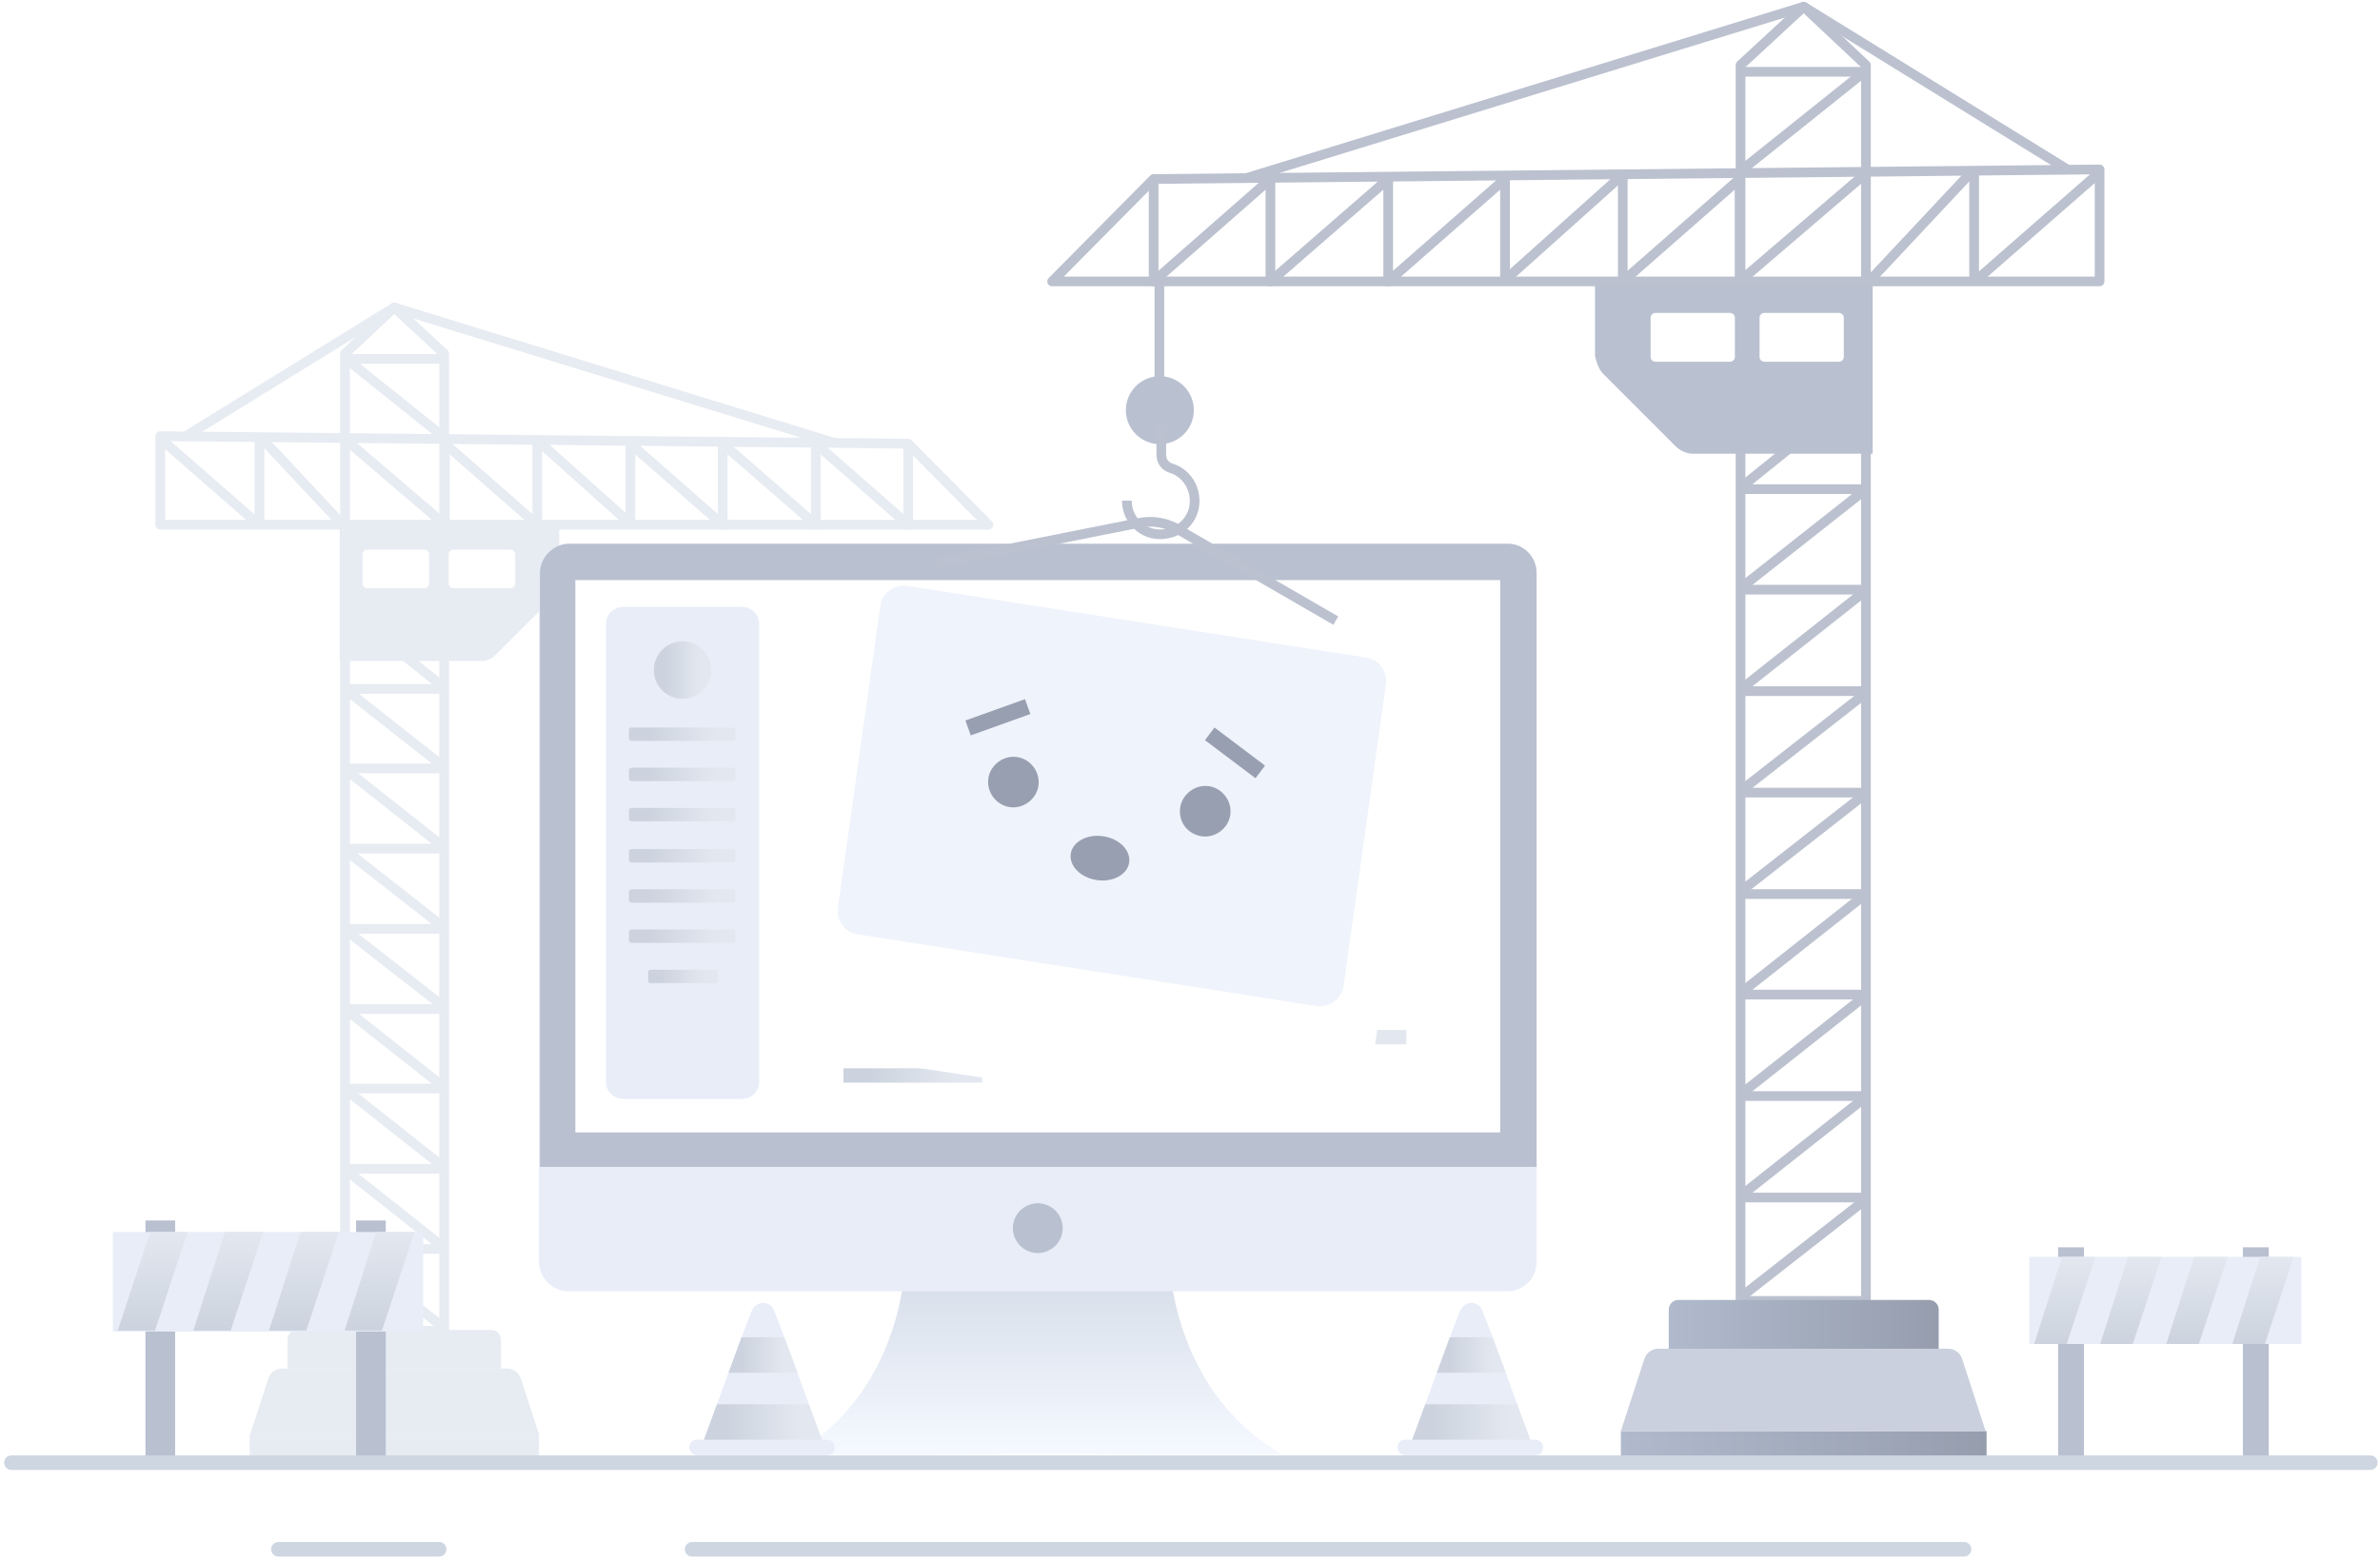 <svg width="491" height="322" viewBox="0 0 491 322" fill="none" xmlns="http://www.w3.org/2000/svg">
<path d="M51.499 295.819H111.154V300.66H51.499V295.819Z" fill="#E7EBF2"/>
<path d="M55.354 284.46C55.756 283.225 56.907 282.389 58.206 282.389H104.603C105.902 282.389 107.053 283.225 107.455 284.46L111.154 295.819H51.655L55.354 284.46Z" fill="#E7EBF2"/>
<path d="M33.072 89.995V108.267H203.914L187.361 91.557L33.072 89.995Z" stroke="#E7EBF2" stroke-width="2" stroke-miterlimit="10" stroke-linejoin="round"/>
<path d="M130.049 108.266V91.557L149.101 108.266V91.557L168.309 108.266V91.557L187.361 108.266V92.182V91.557" stroke="#E7EBF2" stroke-width="2" stroke-miterlimit="10" stroke-linejoin="round"/>
<path d="M53.529 108.267V90.308" stroke="#E7EBF2" stroke-width="2" stroke-miterlimit="10" stroke-linejoin="round"/>
<path d="M110.841 91.557V108.266L91.789 91.557" stroke="#E7EBF2" stroke-width="2" stroke-miterlimit="10" stroke-linejoin="round"/>
<path d="M91.789 91.557V108.266" stroke="#E7EBF2" stroke-width="2" stroke-miterlimit="10" stroke-linejoin="round"/>
<path d="M71.176 274.58H91.633V72.974L81.326 63.447L71.176 72.974V274.58Z" stroke="#E7EBF2" stroke-width="2" stroke-miterlimit="10" stroke-linejoin="round"/>
<path d="M91.633 74.067H71.176" stroke="#E7EBF2" stroke-width="2" stroke-miterlimit="10"/>
<path d="M91.633 125.601H71.176" stroke="#E7EBF2" stroke-width="2" stroke-miterlimit="10" stroke-linejoin="round"/>
<path d="M91.633 142.154H71.176" stroke="#E7EBF2" stroke-width="2" stroke-miterlimit="10"/>
<path d="M91.633 158.551H71.176" stroke="#E7EBF2" stroke-width="2" stroke-miterlimit="10"/>
<path d="M91.633 175.105H71.176" stroke="#E7EBF2" stroke-width="2" stroke-miterlimit="10"/>
<path d="M91.633 191.658H71.176" stroke="#E7EBF2" stroke-width="2" stroke-miterlimit="10"/>
<path d="M91.633 208.211H71.176" stroke="#E7EBF2" stroke-width="2" stroke-miterlimit="10"/>
<path d="M91.633 224.608H71.176" stroke="#E7EBF2" stroke-width="2" stroke-miterlimit="10"/>
<path d="M91.633 241.161H71.176" stroke="#E7EBF2" stroke-width="2" stroke-miterlimit="10"/>
<path d="M91.633 257.715H71.176" stroke="#E7EBF2" stroke-width="2" stroke-miterlimit="10"/>
<path d="M172.213 91.401L81.326 63.447L38.069 90.151" stroke="#E7EBF2" stroke-width="2" stroke-miterlimit="10" stroke-linejoin="round"/>
<path d="M91.789 108.266L71.176 90.62" stroke="#E7EBF2" stroke-width="2" stroke-miterlimit="10" stroke-linejoin="round"/>
<path d="M71.8 108.891L91.165 124.976" stroke="#E7EBF2" stroke-width="2" stroke-miterlimit="10" stroke-linejoin="round"/>
<path d="M71.8 74.379L91.321 89.995" stroke="#E7EBF2" stroke-width="2" stroke-miterlimit="10" stroke-linejoin="round"/>
<path d="M54.154 90.62L70.395 107.954" stroke="#E7EBF2" stroke-width="2" stroke-miterlimit="10" stroke-linejoin="round"/>
<path d="M53.061 107.954L33.228 90.62" stroke="#E7EBF2" stroke-width="2" stroke-miterlimit="10" stroke-linejoin="round"/>
<path d="M111.466 91.401L129.425 107.486" stroke="#E7EBF2" stroke-width="2" stroke-miterlimit="10" stroke-linejoin="round"/>
<path d="M71.957 126.069L91.165 141.529" stroke="#E7EBF2" stroke-width="2" stroke-miterlimit="10" stroke-linejoin="round"/>
<path d="M71.957 142.779L91.165 157.926" stroke="#E7EBF2" stroke-width="2" stroke-miterlimit="10" stroke-linejoin="round"/>
<path d="M71.8 159.176L91.165 174.48" stroke="#E7EBF2" stroke-width="2" stroke-miterlimit="10" stroke-linejoin="round"/>
<path d="M71.8 175.885L91.165 191.033" stroke="#E7EBF2" stroke-width="2" stroke-miterlimit="10" stroke-linejoin="round"/>
<path d="M71.8 192.282L91.165 207.43" stroke="#E7EBF2" stroke-width="2" stroke-miterlimit="10" stroke-linejoin="round"/>
<path d="M71.8 208.68L91.165 223.984" stroke="#E7EBF2" stroke-width="2" stroke-miterlimit="10" stroke-linejoin="round"/>
<path d="M71.8 225.233L91.165 240.537" stroke="#E7EBF2" stroke-width="2" stroke-miterlimit="10" stroke-linejoin="round"/>
<path d="M71.8 241.786L91.165 257.09" stroke="#E7EBF2" stroke-width="2" stroke-miterlimit="10" stroke-linejoin="round"/>
<path d="M71.8 258.495L91.165 273.643" stroke="#E7EBF2" stroke-width="2" stroke-miterlimit="10" stroke-linejoin="round"/>
<path d="M61.307 274.424H101.345C102.45 274.424 103.345 275.32 103.345 276.424V282.389H59.307V276.424C59.307 275.32 60.203 274.424 61.307 274.424Z" fill="#E7EBF2"/>
<path d="M113.964 123.414L102.252 135.127C101.471 135.908 100.378 136.376 99.441 136.376H70.082V108.891H115.37V120.447C115.058 121.697 114.745 122.634 113.964 123.414Z" fill="#E7EBF2"/>
<path d="M87.531 121.367L75.788 121.367C75.236 121.367 74.788 120.919 74.788 120.367L74.788 114.403C74.788 113.851 75.236 113.403 75.788 113.403L87.531 113.403C88.083 113.403 88.531 113.851 88.531 114.403L88.531 120.367C88.531 120.919 88.083 121.367 87.531 121.367Z" fill="white"/>
<path d="M105.296 121.367L93.554 121.367C93.001 121.367 92.554 120.919 92.554 120.367L92.554 114.402C92.554 113.85 93.001 113.402 93.554 113.402L105.296 113.402C105.848 113.402 106.296 113.85 106.296 114.402L106.296 120.367C106.296 120.919 105.848 121.367 105.296 121.367Z" fill="white"/>
<path d="M36.133 251.836H30.01V301.808H36.133V251.836Z" fill="#B9C0D0"/>
<path d="M79.587 251.836H73.464V301.808H79.587V251.836Z" fill="#B9C0D0"/>
<path d="M264.464 300.03C247.873 300.425 228.121 300.03 214.097 299.833C200.073 300.228 180.322 300.425 163.73 300.03C180.124 290.747 185.655 273.563 186.642 262.107H241.355C242.54 273.563 248.07 290.747 264.464 300.03Z" fill="url(#paint0_linear_1_3)"/>
<path d="M317.004 118.314V260.329C317.004 263.885 314.239 266.452 310.881 266.452H117.313C113.955 266.452 111.19 263.687 111.19 260.329V118.314C111.19 114.956 113.955 112.191 117.313 112.191H310.881C314.239 112.191 317.004 114.758 317.004 118.314Z" fill="#E8EDF8"/>
<path d="M317.004 118.314V240.775H111.388V118.314C111.388 114.956 114.153 112.191 117.511 112.191H311.079C314.239 112.191 317.004 114.758 317.004 118.314Z" fill="#B9C0D0"/>
<path d="M309.696 119.696H118.696V233.664H309.499V119.696H309.696Z" fill="white"/>
<path d="M214.097 258.551C216.934 258.551 219.233 256.252 219.233 253.416C219.233 250.579 216.934 248.28 214.097 248.28C211.261 248.28 208.962 250.579 208.962 253.416C208.962 256.252 211.261 258.551 214.097 258.551Z" fill="#B9C0D0"/>
<path d="M429.924 257.367H424.591V301.216H429.924V257.367Z" fill="#B9C0D0"/>
<path d="M468.045 257.367H462.712V301.216H468.045V257.367Z" fill="#B9C0D0"/>
<path d="M474.761 259.342H418.666V277.316H474.761V259.342Z" fill="#E8EDF8"/>
<path d="M432.294 259.342L426.369 277.316H419.653L425.381 259.342H432.294Z" fill="url(#paint1_linear_1_3)"/>
<path d="M445.923 259.342L439.997 277.316H433.282L439.01 259.342H445.923Z" fill="url(#paint2_linear_1_3)"/>
<path d="M459.552 259.342L453.626 277.316H446.911L452.639 259.342H459.552Z" fill="url(#paint3_linear_1_3)"/>
<path d="M473.18 259.342L467.255 277.316H460.539L466.267 259.342H473.18Z" fill="url(#paint4_linear_1_3)"/>
<path d="M87.29 254.206H23.294V274.748H87.29V254.206Z" fill="#E8EDF8"/>
<path d="M38.701 254.206L31.985 274.551H24.282L30.998 254.206H38.701Z" fill="url(#paint5_linear_1_3)"/>
<path d="M54.305 254.206L47.589 274.551H39.886L46.404 254.206H54.305Z" fill="url(#paint6_linear_1_3)"/>
<path d="M69.909 254.206L63.193 274.551H55.49L62.008 254.206H69.909Z" fill="url(#paint7_linear_1_3)"/>
<path d="M85.513 254.206L78.797 274.551H71.094L77.612 254.206H85.513Z" fill="url(#paint8_linear_1_3)"/>
<path d="M239.182 57.083V81.18" stroke="#BBC1CF" stroke-width="2" stroke-miterlimit="10" stroke-linejoin="round"/>
<path d="M239.281 91.649C243.153 91.649 246.293 88.509 246.293 84.637C246.293 80.764 243.153 77.625 239.281 77.625C235.408 77.625 232.269 80.764 232.269 84.637C232.269 88.509 235.408 91.649 239.281 91.649Z" fill="#B9C0D0"/>
<path d="M232.467 103.302C232.467 107.648 236.417 111.203 241.157 110.018C243.725 109.425 245.7 107.45 246.293 104.883C247.083 101.13 244.91 97.574 241.552 96.587C240.367 96.192 239.577 95.204 239.577 93.822V87.698" stroke="#BBC1CF" stroke-width="2" stroke-miterlimit="10" stroke-linejoin="round"/>
<path d="M409.838 295.29H334.386V301.413H409.838V295.29Z" fill="url(#paint9_linear_1_3)"/>
<path d="M404.784 280.375C404.382 279.139 403.231 278.303 401.932 278.303H342.095C340.796 278.303 339.644 279.139 339.242 280.375L334.386 295.29H409.64L404.784 280.375Z" fill="#CAD0DD"/>
<path d="M433.145 34.96V58.07H217.06L237.997 36.936L433.145 34.96Z" stroke="#BBC1CF" stroke-width="2" stroke-miterlimit="10" stroke-linejoin="round"/>
<path d="M310.486 58.07V36.935L286.389 58.07V36.935L262.094 58.07V36.935L237.997 58.07V37.726V36.935" stroke="#BBC1CF" stroke-width="2" stroke-miterlimit="10" stroke-linejoin="round"/>
<path d="M407.27 58.07V35.355" stroke="#BBC1CF" stroke-width="2" stroke-miterlimit="10" stroke-linejoin="round"/>
<path d="M334.781 36.935V58.07L358.878 36.935" stroke="#BBC1CF" stroke-width="2" stroke-miterlimit="10" stroke-linejoin="round"/>
<path d="M358.878 36.935V58.07" stroke="#BBC1CF" stroke-width="2" stroke-miterlimit="10" stroke-linejoin="round"/>
<path d="M384.95 268.427H359.076V13.431L372.112 1.382L384.95 13.431V268.427Z" stroke="#BBC1CF" stroke-width="2" stroke-miterlimit="10" stroke-linejoin="round"/>
<path d="M359.076 14.814H384.95" stroke="#BBC1CF" stroke-width="2" stroke-miterlimit="10"/>
<path d="M359.076 79.995H384.95" stroke="#BBC1CF" stroke-width="2" stroke-miterlimit="10" stroke-linejoin="round"/>
<path d="M359.076 100.931H384.95" stroke="#BBC1CF" stroke-width="2" stroke-miterlimit="10"/>
<path d="M359.076 121.671H384.95" stroke="#BBC1CF" stroke-width="2" stroke-miterlimit="10"/>
<path d="M359.076 142.608H384.95" stroke="#BBC1CF" stroke-width="2" stroke-miterlimit="10"/>
<path d="M359.076 163.545H384.95" stroke="#BBC1CF" stroke-width="2" stroke-miterlimit="10"/>
<path d="M359.076 184.482H384.95" stroke="#BBC1CF" stroke-width="2" stroke-miterlimit="10"/>
<path d="M359.076 205.221H384.95" stroke="#BBC1CF" stroke-width="2" stroke-miterlimit="10"/>
<path d="M359.076 226.158H384.95" stroke="#BBC1CF" stroke-width="2" stroke-miterlimit="10"/>
<path d="M359.076 247.095H384.95" stroke="#BBC1CF" stroke-width="2" stroke-miterlimit="10"/>
<path d="M257.156 36.738L372.112 1.382L426.824 35.158" stroke="#BBC1CF" stroke-width="2" stroke-miterlimit="10" stroke-linejoin="round"/>
<path d="M358.878 58.07L384.95 35.75" stroke="#BBC1CF" stroke-width="2" stroke-miterlimit="10" stroke-linejoin="round"/>
<path d="M384.16 58.86L359.668 79.205" stroke="#BBC1CF" stroke-width="2" stroke-miterlimit="10" stroke-linejoin="round"/>
<path d="M384.16 15.209L359.47 34.96" stroke="#BBC1CF" stroke-width="2" stroke-miterlimit="10" stroke-linejoin="round"/>
<path d="M406.48 35.75L385.938 57.675" stroke="#BBC1CF" stroke-width="2" stroke-miterlimit="10" stroke-linejoin="round"/>
<path d="M407.863 57.675L432.947 35.75" stroke="#BBC1CF" stroke-width="2" stroke-miterlimit="10" stroke-linejoin="round"/>
<path d="M333.991 36.738L311.276 57.082" stroke="#BBC1CF" stroke-width="2" stroke-miterlimit="10" stroke-linejoin="round"/>
<path d="M383.963 80.587L359.668 100.142" stroke="#BBC1CF" stroke-width="2" stroke-miterlimit="10" stroke-linejoin="round"/>
<path d="M383.963 101.722L359.668 120.881" stroke="#BBC1CF" stroke-width="2" stroke-miterlimit="10" stroke-linejoin="round"/>
<path d="M384.16 122.461L359.668 141.818" stroke="#BBC1CF" stroke-width="2" stroke-miterlimit="10" stroke-linejoin="round"/>
<path d="M384.16 143.596L359.668 162.755" stroke="#BBC1CF" stroke-width="2" stroke-miterlimit="10" stroke-linejoin="round"/>
<path d="M384.16 164.335L359.668 183.494" stroke="#BBC1CF" stroke-width="2" stroke-miterlimit="10" stroke-linejoin="round"/>
<path d="M384.16 185.074L359.668 204.431" stroke="#BBC1CF" stroke-width="2" stroke-miterlimit="10" stroke-linejoin="round"/>
<path d="M384.16 206.012L359.668 225.368" stroke="#BBC1CF" stroke-width="2" stroke-miterlimit="10" stroke-linejoin="round"/>
<path d="M384.16 226.948L359.668 246.305" stroke="#BBC1CF" stroke-width="2" stroke-miterlimit="10" stroke-linejoin="round"/>
<path d="M384.16 248.082L359.668 267.242" stroke="#BBC1CF" stroke-width="2" stroke-miterlimit="10" stroke-linejoin="round"/>
<path d="M397.962 268.23H346.262C345.157 268.23 344.262 269.125 344.262 270.23V278.303H399.962V270.23C399.962 269.125 399.067 268.23 397.962 268.23Z" fill="url(#paint10_linear_1_3)"/>
<path d="M153.064 226.751H128.572C126.597 226.751 125.016 225.171 125.016 223.196V128.782C125.016 126.807 126.597 125.227 128.572 125.227H153.064C155.039 125.227 156.619 126.807 156.619 128.782V223.196C156.619 225.171 155.039 226.751 153.064 226.751Z" fill="#E8EDF8"/>
<path d="M140.818 144.189C144.09 144.189 146.743 141.536 146.743 138.263C146.743 134.99 144.09 132.337 140.818 132.337C137.545 132.337 134.892 134.99 134.892 138.263C134.892 141.536 137.545 144.189 140.818 144.189Z" fill="url(#paint11_linear_1_3)"/>
<path d="M151.286 152.879H130.349C129.954 152.879 129.757 152.682 129.757 152.287V150.707C129.757 150.312 129.954 150.114 130.349 150.114H151.089C151.484 150.114 151.681 150.312 151.681 150.707V152.287C151.879 152.682 151.484 152.879 151.286 152.879Z" fill="url(#paint12_linear_1_3)"/>
<path d="M151.286 161.175H130.349C129.954 161.175 129.757 160.977 129.757 160.582V159.002C129.757 158.607 129.954 158.41 130.349 158.41H151.089C151.484 158.41 151.681 158.607 151.681 159.002V160.582C151.879 160.977 151.484 161.175 151.286 161.175Z" fill="url(#paint13_linear_1_3)"/>
<path d="M151.286 169.471H130.349C129.954 169.471 129.757 169.273 129.757 168.878V167.298C129.757 166.903 129.954 166.706 130.349 166.706H151.089C151.484 166.706 151.681 166.903 151.681 167.298V168.878C151.879 169.273 151.484 169.471 151.286 169.471Z" fill="url(#paint14_linear_1_3)"/>
<path d="M151.286 177.964H130.349C129.954 177.964 129.757 177.766 129.757 177.371V175.791C129.757 175.396 129.954 175.198 130.349 175.198H151.089C151.484 175.198 151.681 175.396 151.681 175.791V177.371C151.879 177.569 151.484 177.964 151.286 177.964Z" fill="url(#paint15_linear_1_3)"/>
<path d="M151.286 186.26H130.349C129.954 186.26 129.757 186.062 129.757 185.667V184.087C129.757 183.692 129.954 183.495 130.349 183.495H151.089C151.484 183.495 151.681 183.692 151.681 184.087V185.667C151.879 185.865 151.484 186.26 151.286 186.26Z" fill="url(#paint16_linear_1_3)"/>
<path d="M151.286 194.555H130.349C129.954 194.555 129.757 194.358 129.757 193.962V192.382C129.757 191.987 129.954 191.79 130.349 191.79H151.089C151.484 191.79 151.681 191.987 151.681 192.382V193.962C151.879 194.358 151.484 194.555 151.286 194.555Z" fill="url(#paint17_linear_1_3)"/>
<path d="M147.534 202.851H134.3C133.905 202.851 133.707 202.654 133.707 202.259V200.679C133.707 200.284 133.905 200.086 134.3 200.086H147.534C147.929 200.086 148.126 200.284 148.126 200.679V202.259C148.126 202.654 147.731 202.851 147.534 202.851Z" fill="url(#paint18_linear_1_3)"/>
<path d="M226.739 212.529H174.001V215.492H226.739V212.529Z" fill="url(#paint19_linear_1_3)"/>
<path d="M202.641 220.43H174.001V223.393H202.641V220.43Z" fill="url(#paint20_linear_1_3)"/>
<path d="M290.142 212.529H237.405V215.492H290.142V212.529Z" fill="url(#paint21_linear_1_3)"/>
<path d="M266.045 220.43H237.405V223.393H266.045V220.43Z" fill="url(#paint22_linear_1_3)"/>
<path d="M193.046 116.238L234.859 107.919C237.923 107.262 240.988 107.919 243.396 109.451L275.576 128.059" stroke="#BBC1CF" stroke-width="2" stroke-miterlimit="10" stroke-linejoin="round"/>
<g filter="url(#filter0_d_1_3)">
<path d="M275.116 216.28L169.207 200.3C165.924 199.862 163.734 196.797 164.172 193.513L174.899 117.113C175.337 113.829 178.401 111.64 181.685 112.078L287.594 128.059C290.878 128.496 293.067 131.561 292.629 134.845L281.902 211.245C281.465 214.31 278.4 216.718 275.116 216.28Z" fill="white"/>
</g>
<path d="M271.648 207.586L176.974 192.799C174.298 192.442 172.514 189.945 172.871 187.268L181.613 124.998C181.97 122.322 184.468 120.538 187.144 120.894L281.818 135.681C284.495 136.038 286.279 138.536 285.922 141.212L277.179 203.482C276.823 205.98 274.325 207.943 271.648 207.586Z" fill="#EFF3FB"/>
<path d="M330.831 77.23L345.645 92.044C346.632 93.031 348.015 93.624 349.2 93.624H386.333V58.861H329.053V73.477C329.448 75.057 329.843 76.242 330.831 77.23Z" fill="#B9C0D0"/>
<path d="M363.999 74.64L379.381 74.64C379.933 74.64 380.381 74.192 380.381 73.64L380.381 65.567C380.381 65.014 379.933 64.567 379.381 64.567L363.999 64.567C363.447 64.567 362.999 65.014 362.999 65.567L362.999 73.64C362.999 74.192 363.447 74.64 363.999 74.64Z" fill="white"/>
<path d="M341.53 74.64L356.911 74.64C357.464 74.64 357.911 74.192 357.911 73.64L357.911 65.567C357.911 65.014 357.464 64.567 356.911 64.567L341.53 64.567C340.977 64.567 340.53 65.014 340.53 65.567L340.53 73.64C340.53 74.192 340.977 74.64 341.53 74.64Z" fill="white"/>
<path d="M2.358 301.808H489" stroke="#CDD6E1" stroke-width="3" stroke-miterlimit="10" stroke-linecap="round" stroke-linejoin="round"/>
<path d="M170.633 300.229H143.968L145.153 297.266L147.918 289.76L150.289 283.242L153.054 275.736L155.029 270.601C155.424 269.613 156.412 268.823 157.399 268.823C158.387 268.823 159.374 269.416 159.769 270.601L161.745 275.736L164.51 283.242L166.88 289.76L169.645 297.266L170.633 300.229Z" fill="#E8EDF8"/>
<path d="M164.517 283.242H150.305L152.976 275.934H161.808L164.517 283.242Z" fill="url(#paint23_linear_1_3)"/>
<path d="M169.637 297.266H145.145L147.91 289.76H166.872L169.637 297.266Z" fill="url(#paint24_linear_1_3)"/>
<path d="M170.633 300.229H143.771C142.981 300.229 142.19 299.636 142.19 298.649C142.19 297.859 142.783 297.069 143.771 297.069H170.633C171.423 297.069 172.213 297.661 172.213 298.649C172.213 299.636 171.621 300.229 170.633 300.229Z" fill="#E8EDF8"/>
<path d="M316.757 300.229H290.092L291.277 297.266L294.042 289.76L296.412 283.242L299.178 275.736L301.153 270.601C301.548 269.613 302.536 268.823 303.523 268.823C304.511 268.823 305.498 269.416 305.893 270.601L307.869 275.736L310.634 283.242L313.004 289.76L315.769 297.266L316.757 300.229Z" fill="#E8EDF8"/>
<path d="M310.641 283.242H296.428L299.099 275.934H307.932L310.641 283.242Z" fill="url(#paint25_linear_1_3)"/>
<path d="M315.761 297.266H291.268L294.034 289.76H312.995L315.761 297.266Z" fill="url(#paint26_linear_1_3)"/>
<path d="M316.757 300.229H289.894C289.104 300.229 288.314 299.636 288.314 298.649C288.314 297.859 288.907 297.069 289.894 297.069H316.757C317.547 297.069 318.337 297.661 318.337 298.649C318.337 299.636 317.744 300.229 316.757 300.229Z" fill="#E8EDF8"/>
<path d="M208.28 166.535C211.076 166.96 213.802 164.953 214.227 162.157C214.652 159.36 212.646 156.634 209.849 156.209C207.052 155.784 204.326 157.791 203.901 160.588C203.476 163.384 205.483 166.11 208.28 166.535Z" fill="#989FB0"/>
<path d="M247.862 172.55C250.659 172.975 253.385 170.968 253.81 168.172C254.234 165.375 252.228 162.649 249.431 162.224C246.635 161.799 243.909 163.806 243.484 166.603C243.026 169.614 245.065 172.125 247.862 172.55Z" fill="#989FB0"/>
<path d="M211.458 144.261L199.169 148.667L200.271 151.739L212.56 147.333L211.458 144.261Z" fill="#989FB0"/>
<path d="M250.553 150.118L248.588 152.725L259.015 160.582L260.979 157.975L250.553 150.118Z" fill="#989FB0"/>
<path d="M226.24 181.589C229.567 182.095 232.571 180.482 232.95 177.987C233.329 175.492 230.94 173.06 227.613 172.554C224.287 172.049 221.282 173.661 220.903 176.156C220.524 178.651 222.914 181.084 226.24 181.589Z" fill="#989FB0"/>
<path d="M142.786 319.673H405.185" stroke="#CDD6E1" stroke-width="3" stroke-miterlimit="10" stroke-linecap="round" stroke-linejoin="round"/>
<path d="M57.439 319.673H90.6" stroke="#CDD6E1" stroke-width="3" stroke-miterlimit="10" stroke-linecap="round" stroke-linejoin="round"/>
<defs>
<filter id="filter0_d_1_3" x="142.117" y="107.022" width="172.568" height="148.309" filterUnits="userSpaceOnUse" color-interpolation-filters="sRGB">
<feFlood flood-opacity="0" result="BackgroundImageFix"/>
<feColorMatrix in="SourceAlpha" type="matrix" values="0 0 0 0 0 0 0 0 0 0 0 0 0 0 0 0 0 0 127 0" result="hardAlpha"/>
<feOffset dy="17"/>
<feGaussianBlur stdDeviation="11"/>
<feColorMatrix type="matrix" values="0 0 0 0 0.398 0 0 0 0 0.477 0 0 0 0 0.575 0 0 0 0.37 0"/>
<feBlend mode="normal" in2="BackgroundImageFix" result="effect1_dropShadow_1_3"/>
<feBlend mode="normal" in="SourceGraphic" in2="effect1_dropShadow_1_3" result="shape"/>
</filter>
<linearGradient id="paint0_linear_1_3" x1="214.185" y1="299.089" x2="214.185" y2="265.157" gradientUnits="userSpaceOnUse">
<stop stop-color="#F5F8FF"/>
<stop offset="0.991" stop-color="#D8E0EB"/>
</linearGradient>
<linearGradient id="paint1_linear_1_3" x1="425.974" y1="259.342" x2="425.974" y2="277.316" gradientUnits="userSpaceOnUse">
<stop stop-color="#E3E8F0"/>
<stop offset="1" stop-color="#CCD3DE"/>
</linearGradient>
<linearGradient id="paint2_linear_1_3" x1="439.602" y1="259.342" x2="439.602" y2="277.316" gradientUnits="userSpaceOnUse">
<stop stop-color="#E3E8F0"/>
<stop offset="1" stop-color="#CCD3DE"/>
</linearGradient>
<linearGradient id="paint3_linear_1_3" x1="453.231" y1="259.342" x2="453.231" y2="277.316" gradientUnits="userSpaceOnUse">
<stop stop-color="#E3E8F0"/>
<stop offset="1" stop-color="#CCD3DE"/>
</linearGradient>
<linearGradient id="paint4_linear_1_3" x1="466.86" y1="259.342" x2="466.86" y2="277.316" gradientUnits="userSpaceOnUse">
<stop stop-color="#E3E8F0"/>
<stop offset="1" stop-color="#CCD3DE"/>
</linearGradient>
<linearGradient id="paint5_linear_1_3" x1="31.491" y1="254.206" x2="31.491" y2="274.551" gradientUnits="userSpaceOnUse">
<stop stop-color="#E3E8F0"/>
<stop offset="1" stop-color="#CCD3DE"/>
</linearGradient>
<linearGradient id="paint6_linear_1_3" x1="47.096" y1="254.206" x2="47.096" y2="274.551" gradientUnits="userSpaceOnUse">
<stop stop-color="#E3E8F0"/>
<stop offset="1" stop-color="#CCD3DE"/>
</linearGradient>
<linearGradient id="paint7_linear_1_3" x1="62.7" y1="254.206" x2="62.7" y2="274.551" gradientUnits="userSpaceOnUse">
<stop stop-color="#E3E8F0"/>
<stop offset="1" stop-color="#CCD3DE"/>
</linearGradient>
<linearGradient id="paint8_linear_1_3" x1="78.303" y1="254.206" x2="78.303" y2="274.551" gradientUnits="userSpaceOnUse">
<stop stop-color="#E3E8F0"/>
<stop offset="1" stop-color="#CCD3DE"/>
</linearGradient>
<linearGradient id="paint9_linear_1_3" x1="334.318" y1="298.236" x2="409.711" y2="298.236" gradientUnits="userSpaceOnUse">
<stop stop-color="#B0BACC"/>
<stop offset="1" stop-color="#969EAE"/>
</linearGradient>
<linearGradient id="paint10_linear_1_3" x1="344.341" y1="273.34" x2="399.988" y2="273.34" gradientUnits="userSpaceOnUse">
<stop stop-color="#B0BACC"/>
<stop offset="1" stop-color="#969EAE"/>
</linearGradient>
<linearGradient id="paint11_linear_1_3" x1="144.525" y1="132.337" x2="137.058" y2="132.337" gradientUnits="userSpaceOnUse">
<stop stop-color="#E3E8F0"/>
<stop offset="1" stop-color="#CCD3DE"/>
</linearGradient>
<linearGradient id="paint12_linear_1_3" x1="147.62" y1="150.114" x2="133.773" y2="150.114" gradientUnits="userSpaceOnUse">
<stop stop-color="#E3E8F0"/>
<stop offset="1" stop-color="#CCD3DE"/>
</linearGradient>
<linearGradient id="paint13_linear_1_3" x1="147.62" y1="158.41" x2="133.773" y2="158.41" gradientUnits="userSpaceOnUse">
<stop stop-color="#E3E8F0"/>
<stop offset="1" stop-color="#CCD3DE"/>
</linearGradient>
<linearGradient id="paint14_linear_1_3" x1="147.62" y1="166.706" x2="133.773" y2="166.706" gradientUnits="userSpaceOnUse">
<stop stop-color="#E3E8F0"/>
<stop offset="1" stop-color="#CCD3DE"/>
</linearGradient>
<linearGradient id="paint15_linear_1_3" x1="147.62" y1="175.198" x2="133.773" y2="175.198" gradientUnits="userSpaceOnUse">
<stop stop-color="#E3E8F0"/>
<stop offset="1" stop-color="#CCD3DE"/>
</linearGradient>
<linearGradient id="paint16_linear_1_3" x1="147.62" y1="183.495" x2="133.773" y2="183.495" gradientUnits="userSpaceOnUse">
<stop stop-color="#E3E8F0"/>
<stop offset="1" stop-color="#CCD3DE"/>
</linearGradient>
<linearGradient id="paint17_linear_1_3" x1="147.62" y1="191.79" x2="133.773" y2="191.79" gradientUnits="userSpaceOnUse">
<stop stop-color="#E3E8F0"/>
<stop offset="1" stop-color="#CCD3DE"/>
</linearGradient>
<linearGradient id="paint18_linear_1_3" x1="145.427" y1="200.086" x2="136.342" y2="200.086" gradientUnits="userSpaceOnUse">
<stop stop-color="#E3E8F0"/>
<stop offset="1" stop-color="#CCD3DE"/>
</linearGradient>
<linearGradient id="paint19_linear_1_3" x1="216.865" y1="212.529" x2="183.639" y2="212.529" gradientUnits="userSpaceOnUse">
<stop stop-color="#E3E8F0"/>
<stop offset="1" stop-color="#CCD3DE"/>
</linearGradient>
<linearGradient id="paint20_linear_1_3" x1="197.279" y1="220.43" x2="179.235" y2="220.43" gradientUnits="userSpaceOnUse">
<stop stop-color="#E3E8F0"/>
<stop offset="1" stop-color="#CCD3DE"/>
</linearGradient>
<linearGradient id="paint21_linear_1_3" x1="280.268" y1="212.529" x2="247.042" y2="212.529" gradientUnits="userSpaceOnUse">
<stop stop-color="#E3E8F0"/>
<stop offset="1" stop-color="#CCD3DE"/>
</linearGradient>
<linearGradient id="paint22_linear_1_3" x1="260.683" y1="220.43" x2="242.638" y2="220.43" gradientUnits="userSpaceOnUse">
<stop stop-color="#E3E8F0"/>
<stop offset="1" stop-color="#CCD3DE"/>
</linearGradient>
<linearGradient id="paint23_linear_1_3" x1="161.856" y1="275.934" x2="152.902" y2="275.934" gradientUnits="userSpaceOnUse">
<stop stop-color="#E3E8F0"/>
<stop offset="1" stop-color="#CCD3DE"/>
</linearGradient>
<linearGradient id="paint24_linear_1_3" x1="165.051" y1="289.76" x2="149.621" y2="289.76" gradientUnits="userSpaceOnUse">
<stop stop-color="#E3E8F0"/>
<stop offset="1" stop-color="#CCD3DE"/>
</linearGradient>
<linearGradient id="paint25_linear_1_3" x1="307.98" y1="275.934" x2="299.026" y2="275.934" gradientUnits="userSpaceOnUse">
<stop stop-color="#E3E8F0"/>
<stop offset="1" stop-color="#CCD3DE"/>
</linearGradient>
<linearGradient id="paint26_linear_1_3" x1="311.175" y1="289.76" x2="295.744" y2="289.76" gradientUnits="userSpaceOnUse">
<stop stop-color="#E3E8F0"/>
<stop offset="1" stop-color="#CCD3DE"/>
</linearGradient>
</defs>
</svg>
